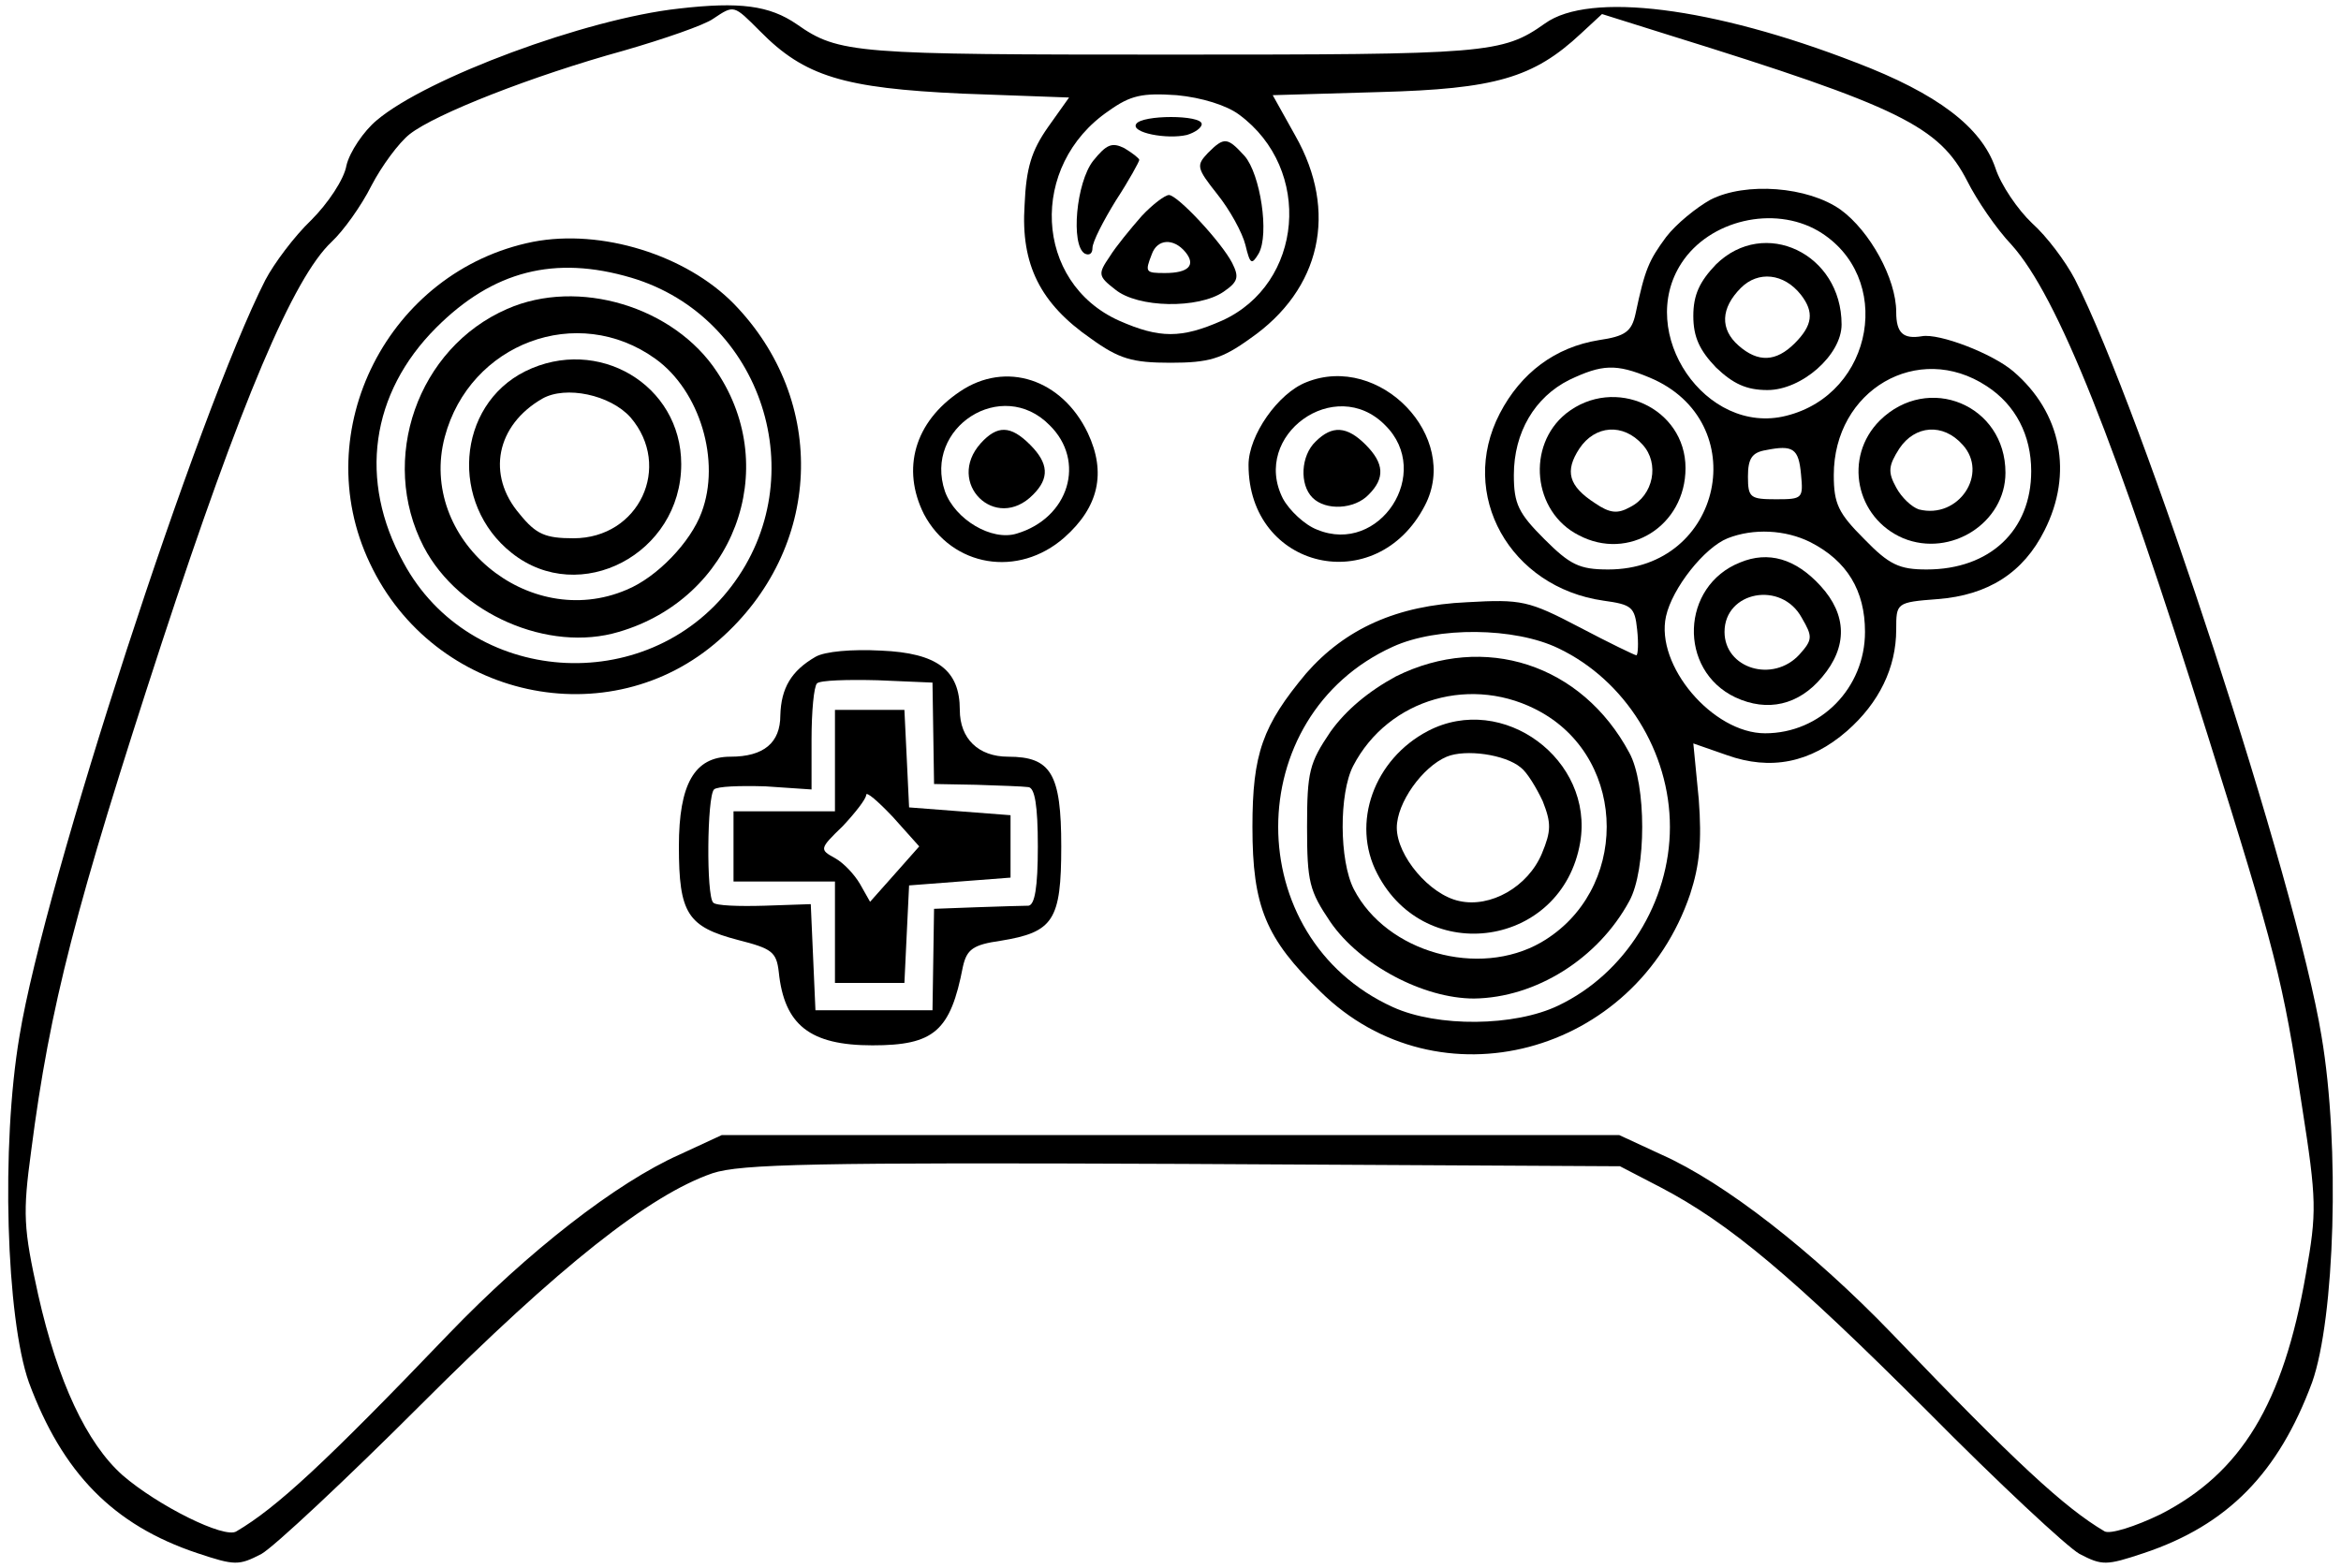 <?xml version="1.0" standalone="no"?>
<!DOCTYPE svg PUBLIC "-//W3C//DTD SVG 20010904//EN"
 "http://www.w3.org/TR/2001/REC-SVG-20010904/DTD/svg10.dtd">
<svg version="1.0" xmlns="http://www.w3.org/2000/svg"
 width="300pt" height="201pt" viewBox="0 0 300 201"
 preserveAspectRatio="xMidYMid meet">
<g transform="translate(0,201) scale(0.1,-0.1)"
fill="#000000" stroke="none">
<path d="M870 1999 c-119 -13 -323 -89 -387 -143 -17 -14 -35 -41 -39 -58 -3
-18 -24 -49 -45 -70 -22 -21 -48 -56 -59 -77 -86 -169 -283 -773 -315 -969
-24 -141 -17 -362 12 -444 43 -116 108 -183 216 -219 48 -16 53 -16 82 -1 16
9 109 96 205 192 177 177 292 268 373 296 36 12 132 14 603 12 l560 -3 52 -27
c88 -46 169 -114 342 -287 91 -92 179 -174 195 -183 29 -15 34 -15 82 1 108
36 173 103 216 219 29 82 36 303 12 444 -32 196 -230 801 -316 970 -12 23 -36
55 -55 72 -18 17 -40 49 -47 71 -18 52 -74 95 -179 135 -183 71 -341 91 -398
50 -55 -39 -74 -40 -480 -40 -404 0 -425 1 -479 39 -35 24 -73 29 -151 20z
m104 -29 c57 -58 107 -73 259 -80 l137 -5 -27 -38 c-21 -30 -28 -52 -30 -100
-5 -76 20 -126 85 -171 36 -26 53 -31 102 -31 49 0 66 5 102 31 91 63 113 163
58 260 l-29 52 137 4 c148 4 197 18 258 75 l27 25 86 -27 c296 -92 346 -117
382 -187 12 -24 37 -61 57 -82 59 -66 133 -252 251 -628 87 -277 97 -316 121
-476 19 -121 19 -136 5 -215 -29 -167 -83 -255 -186 -308 -33 -16 -65 -26 -72
-22 -51 30 -115 89 -272 253 -102 106 -215 194 -296 230 l-54 25 -575 0 -575
0 -54 -25 c-81 -36 -194 -124 -296 -230 -159 -166 -221 -223 -272 -253 -15
-10 -101 33 -146 72 -46 41 -83 120 -108 231 -19 86 -20 104 -9 185 24 186 57
313 167 650 102 311 169 469 218 515 15 14 38 46 51 72 13 25 35 55 49 66 33
26 158 75 274 107 52 15 104 33 115 41 27 18 26 18 60 -16z m614 -107 c95 -70
82 -217 -22 -264 -52 -23 -80 -23 -132 0 -109 49 -116 199 -13 269 28 20 43
23 87 20 32 -3 64 -13 80 -25z"/>
<path d="M2192 1754 c-18 -10 -44 -31 -57 -48 -22 -30 -27 -41 -39 -98 -5 -23
-13 -29 -47 -34 -56 -9 -100 -42 -127 -94 -54 -104 13 -223 133 -240 36 -5 40
-8 43 -37 2 -18 1 -33 -1 -33 -2 0 -35 16 -73 36 -65 34 -74 36 -144 32 -90
-4 -156 -34 -206 -91 -56 -67 -69 -103 -69 -197 0 -102 17 -143 87 -211 151
-149 404 -82 474 125 12 37 15 67 11 121 l-7 72 43 -15 c56 -20 107 -10 154
31 41 36 63 81 63 130 0 34 0 35 53 39 65 5 110 34 137 88 37 73 22 151 -40
204 -27 23 -95 49 -117 45 -24 -4 -33 4 -33 31 0 43 -34 104 -71 131 -42 30
-122 36 -167 13z m138 -40 c98 -58 72 -209 -41 -237 -103 -26 -193 106 -134
196 36 55 118 74 175 41z m-216 -188 c134 -56 94 -246 -53 -246 -37 0 -49 6
-82 39 -33 33 -39 45 -39 82 0 55 27 100 71 122 42 20 60 21 103 3z m432 -11
c37 -24 57 -63 57 -109 0 -76 -53 -126 -134 -126 -35 0 -48 6 -80 39 -33 33
-39 45 -39 82 0 109 108 172 196 114z m-238 -113 c3 -31 2 -32 -32 -32 -33 0
-36 2 -36 29 0 23 5 31 23 34 35 7 42 2 45 -31z m12 -87 c47 -24 70 -62 70
-115 0 -72 -57 -130 -128 -130 -67 0 -141 87 -127 150 8 36 49 88 79 100 33
13 74 11 106 -5z m-323 -136 c86 -41 143 -133 143 -229 0 -96 -57 -188 -143
-229 -56 -27 -155 -28 -212 -2 -196 89 -196 373 0 462 57 26 156 25 212 -2z"/>
<path d="M2199 1671 c-21 -22 -29 -39 -29 -66 0 -27 8 -44 29 -66 22 -21 39
-29 66 -29 44 0 95 45 95 84 0 91 -99 138 -161 77z m109 -39 c17 -22 15 -39
-8 -62 -24 -24 -47 -25 -72 -3 -24 21 -23 48 3 74 22 22 55 19 77 -9z"/>
<path d="M2007 1480 c-51 -41 -43 -126 16 -156 64 -34 137 12 137 86 0 77 -91
119 -153 70z m98 -40 c22 -24 14 -65 -16 -80 -16 -9 -26 -8 -45 5 -34 22 -39
41 -20 70 20 30 56 33 81 5z"/>
<path d="M2409 1471 c-47 -47 -31 -125 30 -151 61 -25 131 20 131 84 0 87 -99
128 -161 67z m106 -31 c34 -37 -5 -96 -56 -83 -9 3 -22 15 -29 28 -11 20 -10
28 4 50 20 30 56 33 81 5z"/>
<path d="M2230 1289 c-76 -30 -80 -138 -6 -173 41 -19 81 -10 111 26 33 39 32
80 -2 117 -32 35 -67 45 -103 30z m79 -71 c14 -24 14 -28 -3 -47 -34 -37 -96
-18 -96 29 0 52 73 66 99 18z"/>
<path d="M1789 1143 c-35 -19 -64 -43 -84 -71 -27 -40 -30 -51 -30 -122 0 -71
3 -82 30 -122 38 -55 119 -98 184 -98 79 1 159 51 199 125 22 40 22 150 0 190
-61 114 -186 154 -299 98z m186 -46 c112 -63 112 -230 0 -295 -80 -46 -198
-13 -240 68 -19 37 -19 123 -1 158 45 87 154 118 241 69z"/>
<path d="M1830 1073 c-69 -36 -99 -118 -65 -183 62 -120 237 -94 260 40 18
106 -99 193 -195 143z m119 -47 c8 -6 20 -26 28 -43 11 -28 11 -38 -1 -67 -18
-43 -66 -70 -106 -61 -38 8 -80 58 -80 94 0 32 33 78 64 91 24 10 75 3 95 -14z"/>
<path d="M683 1700 c-185 -37 -290 -242 -209 -412 82 -174 307 -223 448 -98
132 116 140 306 18 431 -61 62 -169 96 -257 79z m126 -46 c168 -50 235 -256
128 -396 -109 -143 -335 -127 -420 31 -58 105 -42 217 42 301 73 73 152 93
250 64z"/>
<path d="M650 1614 c-115 -50 -165 -193 -107 -305 45 -86 160 -136 250 -109
147 43 209 208 126 333 -55 84 -178 121 -269 81z m190 -64 c57 -41 84 -131 59
-197 -14 -38 -57 -83 -96 -99 -126 -54 -268 65 -233 196 32 120 170 172 270
100z"/>
<path d="M673 1534 c-88 -44 -97 -170 -17 -233 87 -69 217 -1 217 114 0 102
-107 165 -200 119z m135 -59 c54 -63 11 -155 -73 -155 -36 0 -48 5 -69 31 -43
50 -30 114 29 148 30 17 87 5 113 -24z"/>
<path d="M1230 1508 c-58 -39 -75 -99 -46 -157 36 -68 121 -82 180 -30 44 39
54 83 30 134 -33 69 -105 93 -164 53z m115 -43 c47 -46 25 -119 -42 -139 -32
-10 -79 18 -92 54 -28 82 73 147 134 85z"/>
<path d="M1257 1442 c-46 -51 19 -115 67 -66 21 21 20 40 -4 64 -25 25 -42 25
-63 2z"/>
<path d="M1674 1520 c-36 -14 -74 -68 -74 -106 0 -134 164 -172 226 -52 46 88
-58 196 -152 158z m101 -55 c62 -61 -7 -167 -87 -134 -16 6 -36 25 -44 40 -41
81 67 159 131 94z"/>
<path d="M1686 1444 c-19 -18 -21 -55 -4 -72 17 -17 54 -15 72 4 21 21 20 40
-4 64 -24 24 -43 25 -64 4z"/>
<path d="M1045 1168 c-31 -18 -44 -40 -45 -75 0 -35 -21 -53 -64 -53 -46 0
-66 -35 -66 -115 0 -86 11 -103 76 -120 43 -11 49 -15 52 -41 7 -68 40 -94
120 -94 79 0 100 18 116 101 5 22 13 28 48 33 68 11 78 26 78 121 0 93 -13
115 -68 115 -38 0 -62 23 -62 60 0 51 -29 73 -101 76 -37 2 -72 -1 -84 -8z
m151 -98 l1 -65 54 -1 c30 -1 60 -2 67 -3 8 -1 12 -23 12 -76 0 -53 -4 -75
-12 -76 -7 0 -37 -1 -67 -2 l-54 -2 -1 -65 -1 -65 -75 0 -75 0 -3 68 -3 68
-59 -2 c-33 -1 -63 0 -66 4 -9 8 -8 136 1 145 4 4 33 5 66 4 l59 -4 0 64 c0
36 3 68 7 72 4 4 39 5 78 4 l70 -3 1 -65z"/>
<path d="M1070 1035 l0 -65 -65 0 -65 0 0 -45 0 -45 65 0 65 0 0 -65 0 -65 45
0 44 0 3 63 3 62 65 5 65 5 0 40 0 40 -65 5 -65 5 -3 63 -3 62 -44 0 -45 0 0
-65z m77 -145 l-32 -36 -13 23 c-7 12 -21 27 -32 33 -20 11 -20 12 10 41 16
17 30 35 30 40 0 5 15 -8 34 -28 l34 -38 -31 -35z"/>
<path d="M1456 1851 c-7 -11 39 -20 65 -14 10 3 19 9 19 14 0 12 -77 12 -84 0z"/>
<path d="M1401 1804 c-22 -28 -29 -108 -11 -119 6 -3 10 0 10 7 0 8 14 35 30
61 17 26 30 50 30 52 0 2 -9 9 -19 15 -16 8 -23 5 -40 -16z"/>
<path d="M1548 1814 c-15 -16 -15 -19 12 -53 16 -20 32 -49 36 -65 6 -25 8
-26 17 -11 14 25 2 102 -18 125 -22 24 -26 25 -47 4z"/>
<path d="M1463 1733 c-14 -16 -33 -39 -41 -52 -15 -22 -15 -25 7 -42 29 -24
107 -25 139 -3 19 13 20 19 11 37 -14 27 -70 87 -81 87 -5 0 -21 -12 -35 -27z
m56 -46 c14 -17 4 -27 -26 -27 -25 0 -26 1 -17 24 7 20 28 21 43 3z"/>
</g>
</svg>
